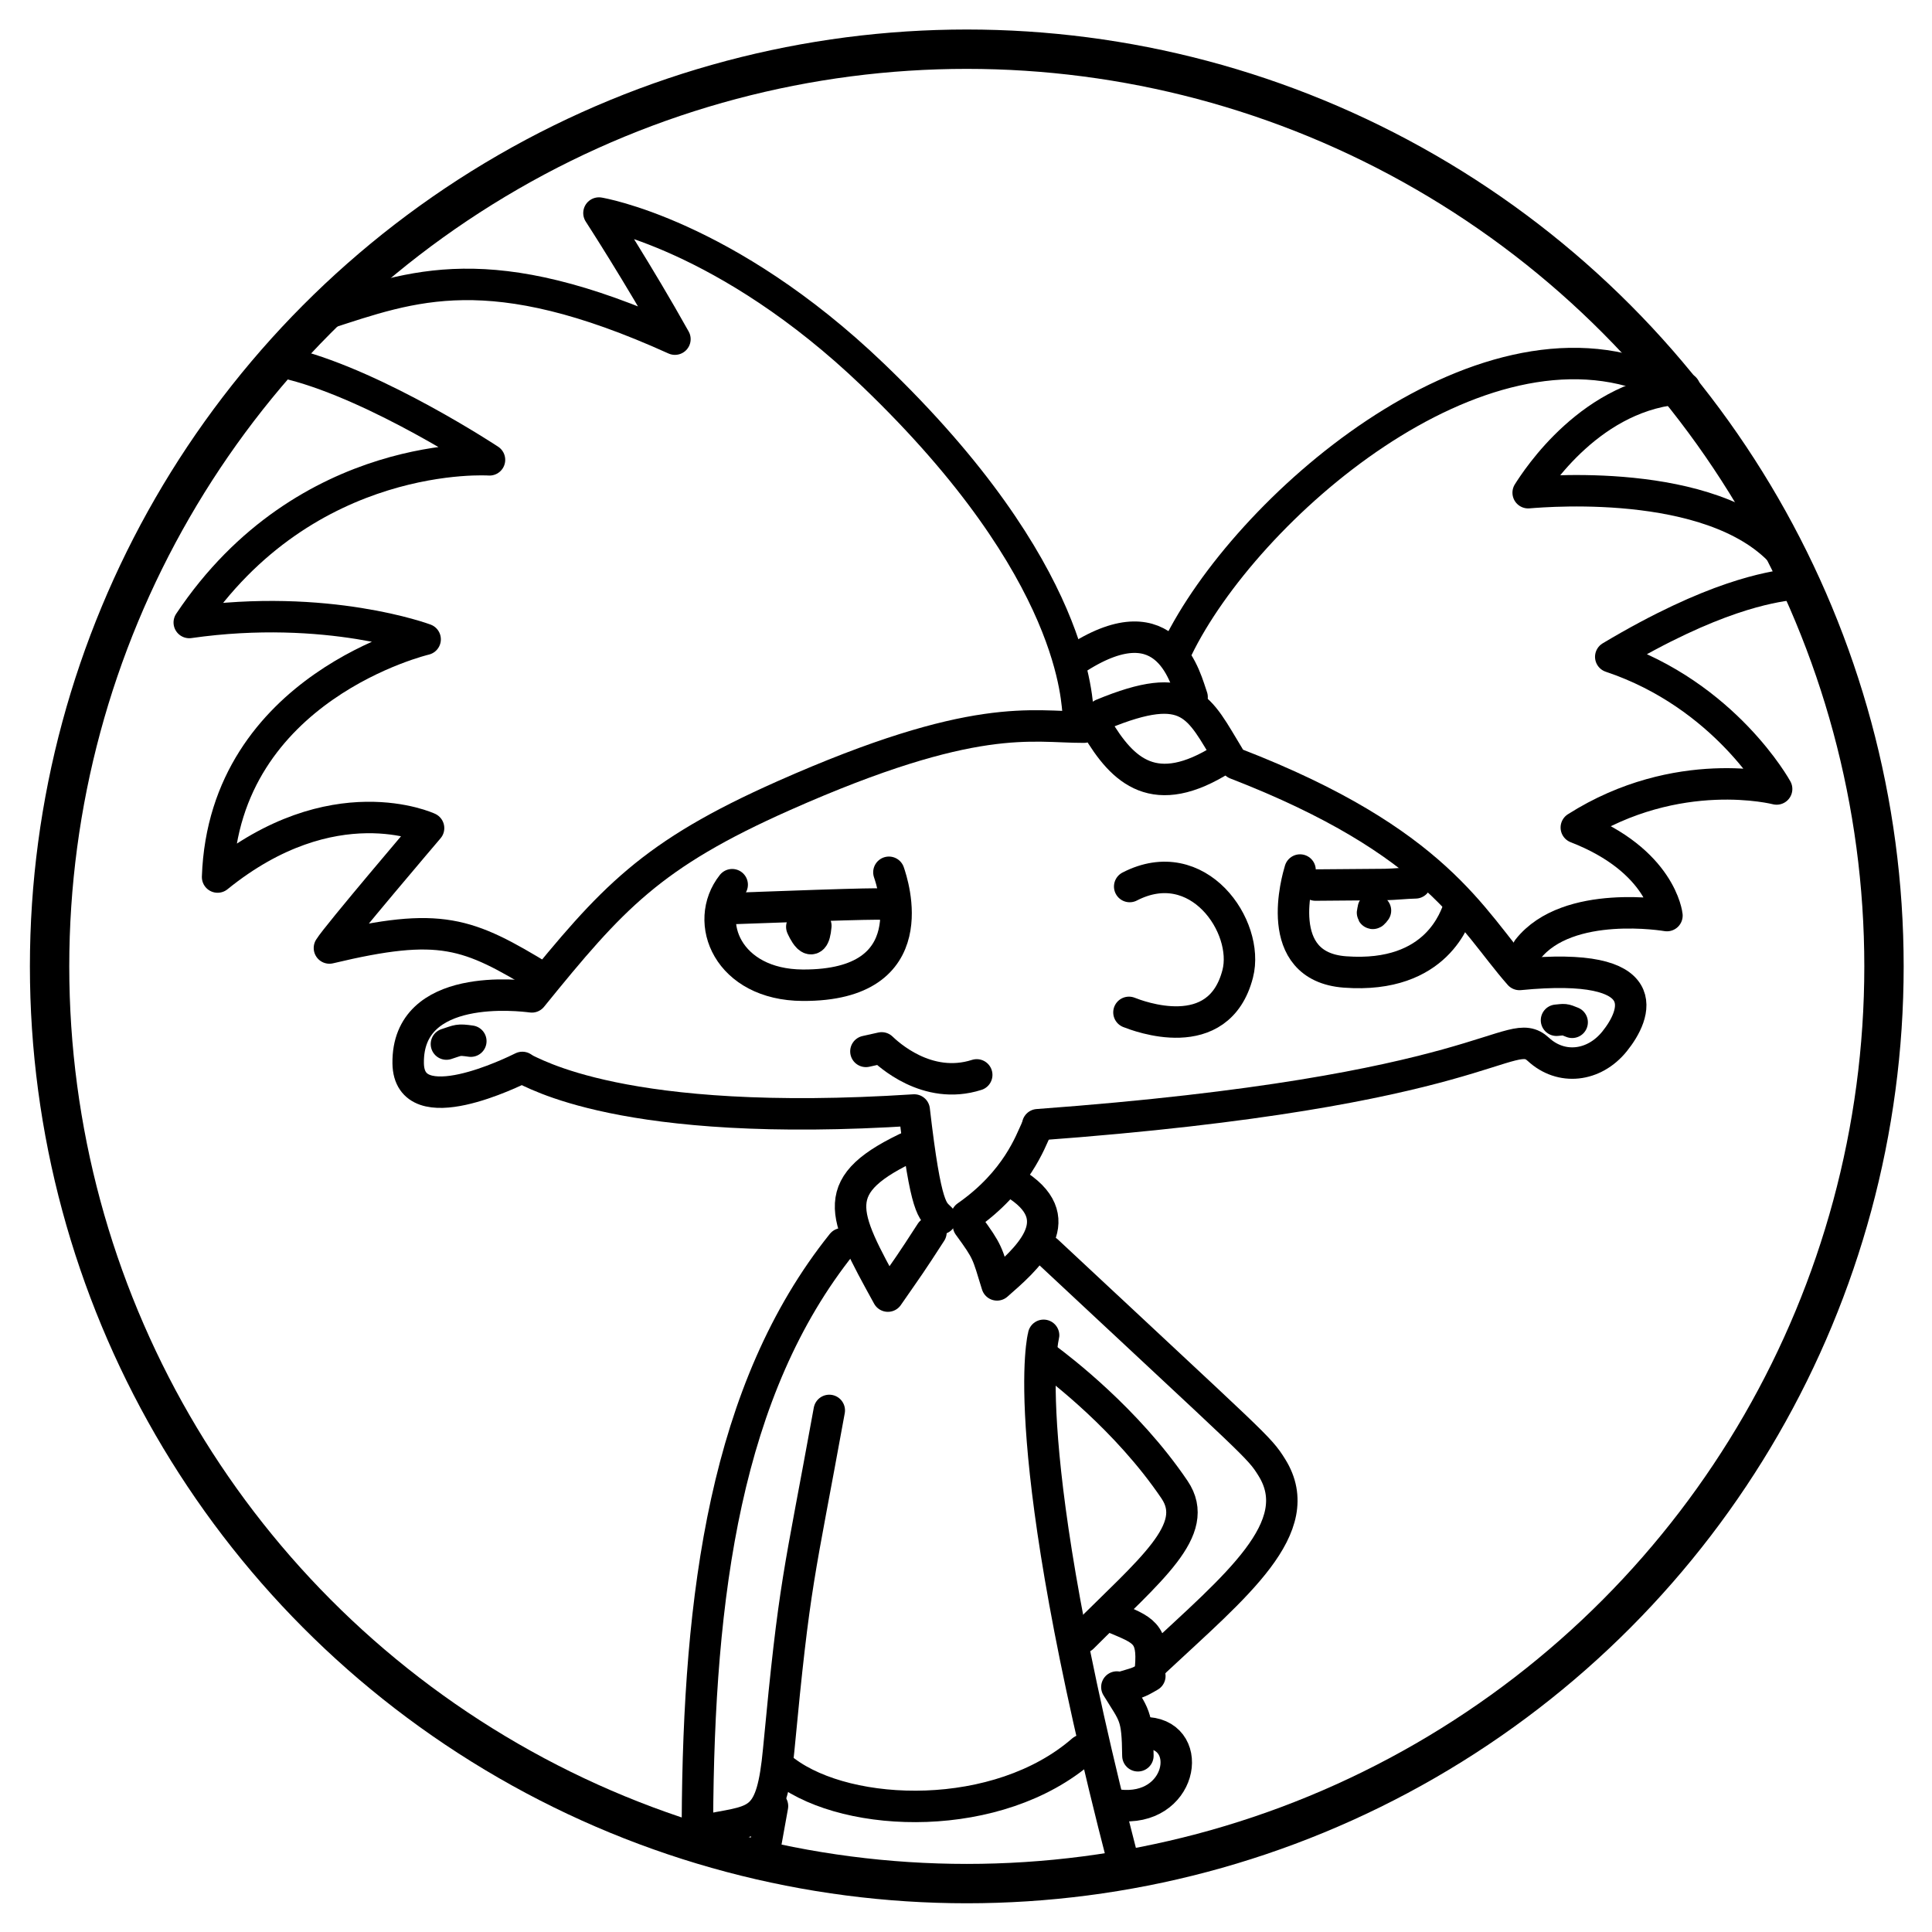 <?xml version="1.0" encoding="UTF-8" standalone="no"?>
<!DOCTYPE svg PUBLIC "-//W3C//DTD SVG 1.1//EN" "http://www.w3.org/Graphics/SVG/1.1/DTD/svg11.dtd">
<svg width="100%" height="100%" viewBox="0 0 1024 1024" version="1.1" xmlns="http://www.w3.org/2000/svg" xmlns:xlink="http://www.w3.org/1999/xlink" xml:space="preserve" xmlns:serif="http://www.serif.com/" style="fill-rule:evenodd;clip-rule:evenodd;stroke-linecap:round;stroke-linejoin:round;stroke-miterlimit:1.5;">
    <g transform="matrix(5.623,0,0,5.623,-4356.1,-1974.32)">
        <circle cx="865.822" cy="442.207" r="86.455" style="fill:none;stroke:black;stroke-width:3.71px;"/>
    </g>
    <path d="M571.575,378.614C570.478,373.371 571.963,303.469 462.664,198.666C384.657,123.867 317.461,112.925 317.461,112.925C317.461,112.925 338.522,145.363 357.727,179.753C259.441,135.221 218.754,151.36 172.026,166.505" style="fill:none;stroke:black;stroke-width:16.67px;"/>
    <path d="M155.058,193.171C200.666,204.916 259.444,243.722 259.444,243.722C259.444,243.722 162.317,236.996 100.314,329.938C173.522,319.483 225.332,338.855 225.332,338.855C225.332,338.855 118.86,363.924 115.33,464.846C176.495,415.285 227.15,438.919 227.15,438.919C227.15,438.919 178.61,495.89 174.607,502.46C233.603,488.369 247.86,494.248 287.595,518.419" style="fill:none;stroke:black;stroke-width:16.67px;"/>
    <path d="M574.488,385.41C546.727,385.5 516.953,376.651 415.451,421.698C344.903,453.008 324.363,476.01 281.886,528.365C275.979,527.631 215.751,520.149 216.341,563.572C216.776,595.51 272.513,567.915 276.855,565.766" style="fill:none;stroke:black;stroke-width:16.67px;"/>
    <path d="M276.854,566.111C282.462,568.048 329.107,598.425 484.551,588.322C490.786,642.337 494.42,641.577 498.59,645.917" style="fill:none;stroke:black;stroke-width:16.67px;"/>
    <path d="M512.35,644.641C539.009,626.063 546.244,604.681 549.265,598.418" style="fill:none;stroke:black;stroke-width:16.67px;"/>
    <path d="M571.575,348.516C619.336,318.183 628.552,360.488 631.837,369.485" style="fill:none;stroke:black;stroke-width:16.67px;"/>
    <path d="M584.197,378.614C630.721,359.319 635.375,374.875 651.255,400.882" style="fill:none;stroke:black;stroke-width:16.67px;"/>
    <path d="M581.284,385.41C595.095,408.806 612.076,424.949 648.121,402.114" style="fill:none;stroke:black;stroke-width:16.67px;"/>
    <path d="M624.004,343.661C659.903,269.814 783.794,161.13 877.714,201.345" style="fill:none;stroke:black;stroke-width:16.67px;"/>
    <path d="M892.943,205.793C843.786,208.057 814.249,254.409 809.961,261.138C821.337,260.216 913.564,252.739 947.997,297.184" style="fill:none;stroke:black;stroke-width:16.67px;"/>
    <path d="M949.256,309.68C938.065,311.305 908.312,315.52 853.731,348.131C914.385,368.432 941.647,418.178 941.647,418.178C941.647,418.178 889.185,404.527 835.478,438.61C880.577,456.107 883.517,485.279 883.517,485.279C883.517,485.279 831.039,476.219 809.825,503.071" style="fill:none;stroke:black;stroke-width:16.67px;"/>
    <path d="M655.073,404.828C761.822,446.145 779.919,487.592 805.352,516.488C879.252,509.238 867.187,537.798 855.741,551.969C844.87,565.428 827.429,567.356 815.355,556.176C800.121,542.069 789.365,578.565 550.017,596.126" style="fill:none;stroke:black;stroke-width:16.67px;"/>
    <path d="M484.194,606.775C437.866,627.948 446.122,642.448 470.6,686.964C482.255,670.152 482.128,670.635 493.432,653.137" style="fill:none;stroke:black;stroke-width:16.67px;"/>
    <path d="M513.321,649.495C523.776,663.811 523.132,663.8 528.449,681.017C543.665,667.685 567.778,647.265 539.81,628.506" style="fill:none;stroke:black;stroke-width:16.67px;"/>
    <path d="M446.329,659.204C384.598,736.229 370.271,844.854 369.651,965.627" style="fill:none;stroke:black;stroke-width:16.67px;"/>
    <path d="M439.533,747.556C423.251,837.244 421.302,836.578 412.7,927.673C409.13,965.47 402.051,964.717 377.823,969.188" style="fill:none;stroke:black;stroke-width:16.67px;"/>
    <path d="M409.435,957.271C407.653,967.15 405.871,977.03 404.089,986.91" style="fill:none;stroke:black;stroke-width:16.67px;"/>
    <path d="M553.128,707.749C553.116,707.914 537.447,763.472 595.408,987.117" style="fill:none;stroke:black;stroke-width:16.67px;"/>
    <path d="M416.231,938.824C450.028,964.172 529.219,966.532 573.734,927.699" style="fill:none;stroke:black;stroke-width:16.67px;"/>
    <path d="M555.07,663.088C666.524,767.299 667.139,766.595 674.126,777.827C693.826,809.494 654.97,840.589 612.441,880.306" style="fill:none;stroke:black;stroke-width:16.67px;"/>
    <path d="M555.07,720.371C561.246,725.022 597.2,752.099 622.533,789.565C636.937,810.868 609.786,831.821 573.791,867.872" style="fill:none;stroke:black;stroke-width:16.67px;"/>
    <path d="M590.022,857.268C605.977,863.978 611.472,865.446 609.829,884.185" style="fill:none;stroke:black;stroke-width:16.67px;"/>
    <path d="M609.44,888.337C602.501,892.431 602.645,891.799 595.244,894.124" style="fill:none;stroke:black;stroke-width:16.67px;"/>
    <path d="M591.964,894.162C601.14,909.165 602.872,908.747 603.109,930.596" style="fill:none;stroke:black;stroke-width:16.67px;"/>
    <path d="M608.469,918.435C633.613,920.463 626.283,960.674 592.684,956.785" style="fill:none;stroke:black;stroke-width:16.67px;"/>
    <path d="M236.614,553.376C243.082,551.311 242.577,550.848 249.548,551.83" style="fill:none;stroke:black;stroke-width:16.67px;"/>
    <path d="M824.98,540.754C829.402,540.337 829.001,540.088 833.272,541.844" style="fill:none;stroke:black;stroke-width:16.67px;"/>
    <path d="M388.075,468.907C372.404,488.68 385.808,521.994 425.456,522.191C491.505,522.518 473.07,468.034 471.139,462.328" style="fill:none;stroke:black;stroke-width:16.67px;"/>
    <path d="M388.075,481.529C465.177,478.715 467.265,478.905 474.123,479.528" style="fill:none;stroke:black;stroke-width:16.67px;"/>
    <path d="M424.969,491.238C425.208,491.785 431.149,505.404 432.411,490.705" style="fill:none;stroke:black;stroke-width:16.67px;"/>
    <path d="M598.76,469.878C635.031,451.142 662.411,491.233 656.022,516.1C645.979,555.187 602.928,538.364 598.369,536.583" style="fill:none;stroke:black;stroke-width:16.67px;"/>
    <path d="M458.95,557.259C461.731,556.64 464.512,556.021 467.293,555.401C470.331,558.288 491.26,578.181 517.688,569.712" style="fill:none;stroke:black;stroke-width:16.67px;"/>
    <path d="M750.221,467.936C744.874,468.047 739.547,468.694 734.2,468.805C731.243,468.866 731.462,468.827 697.237,469.1" style="fill:none;stroke:black;stroke-width:16.67px;"/>
    <path d="M689.054,461.14C687.705,465.666 673.82,512.254 712.855,515.161C762.327,518.845 771.431,484.928 772.974,481.98" style="fill:none;stroke:black;stroke-width:16.67px;"/>
    <path d="M727.89,481.529C727.838,482.179 726.424,486.259 729.028,482.609" style="fill:none;stroke:black;stroke-width:16.67px;"/>
</svg>
